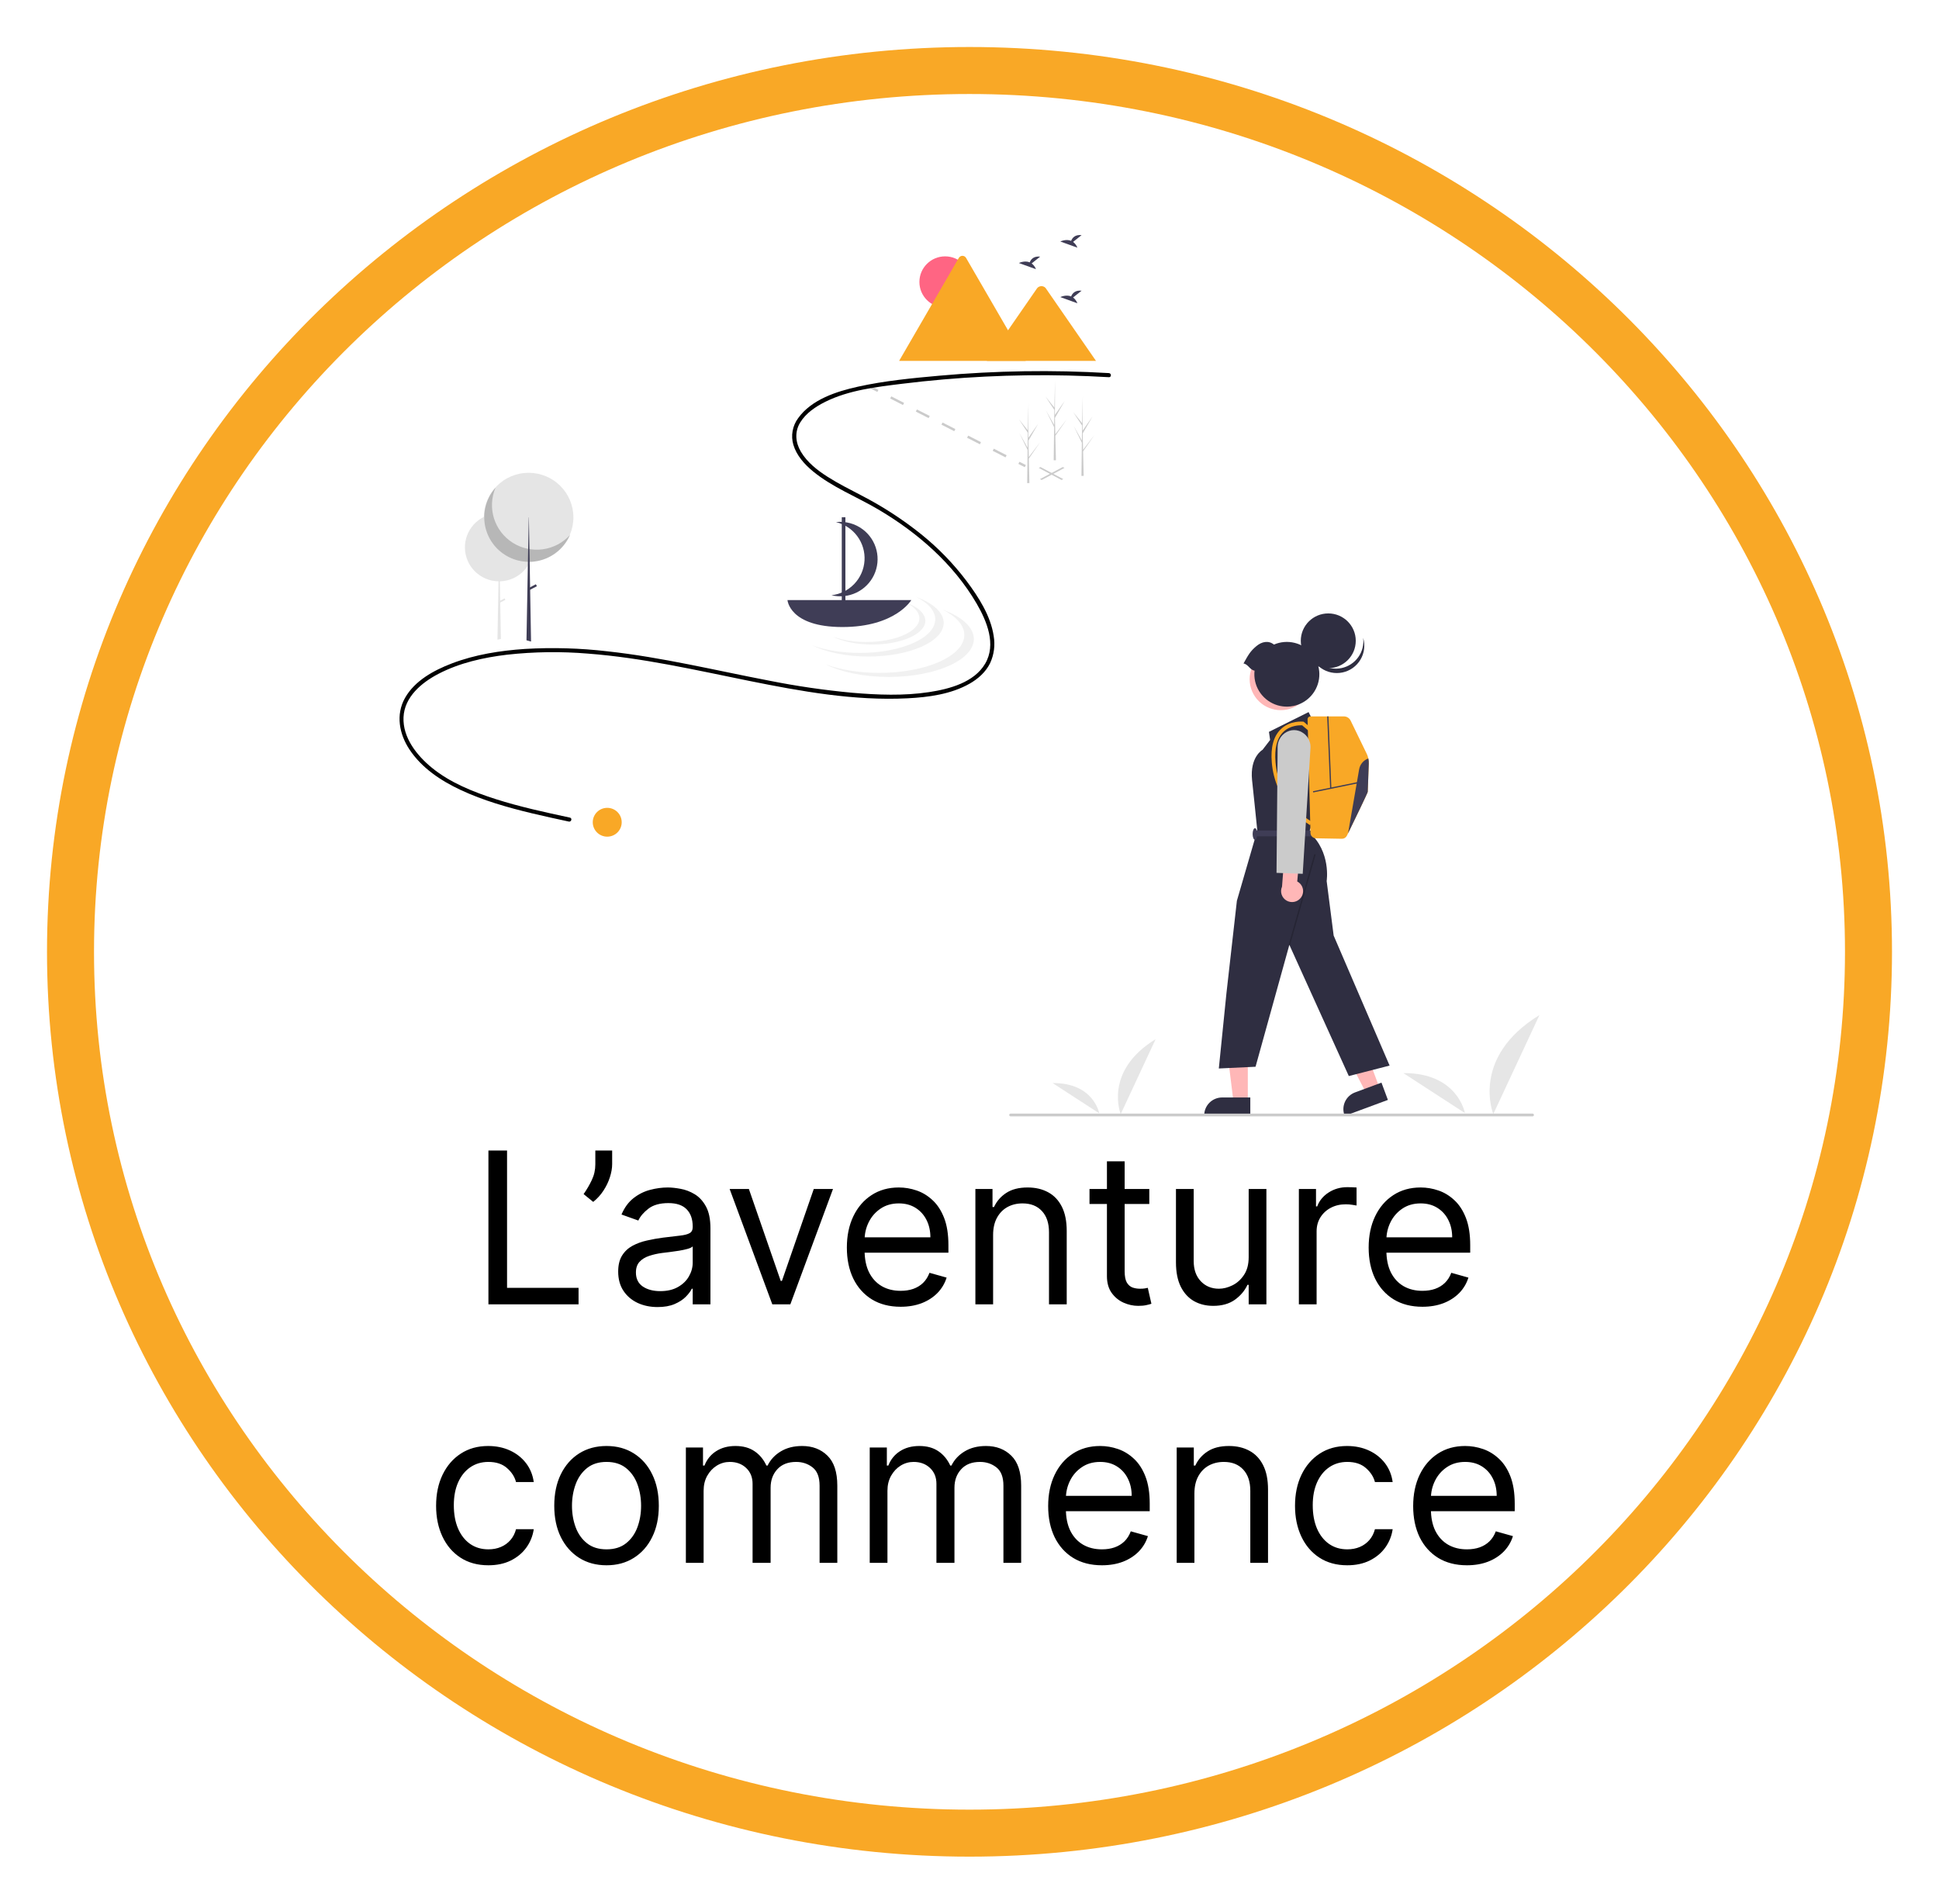 <svg width="165" height="162" viewBox="0 0 165 162" fill="none" xmlns="http://www.w3.org/2000/svg">
<g filter="url(#filter0_d_735_27)">
<path d="M159 77C159 118.385 124.786 152 82.5 152C40.214 152 6 118.385 6 77C6 35.615 40.214 2 82.5 2C124.786 2 159 35.615 159 77Z" fill="white" stroke="#F9A826" stroke-width="4"/>
<path d="M41.563 107V93.909H43.148V105.594H49.233V107H41.563ZM52.092 93.909V95.06C52.092 95.409 52.028 95.782 51.9 96.178C51.777 96.57 51.593 96.952 51.351 97.322C51.112 97.689 50.822 98.008 50.481 98.281L49.663 97.617C49.932 97.233 50.164 96.835 50.36 96.421C50.56 96.004 50.66 95.558 50.66 95.085V93.909H52.092ZM55.955 107.23C55.332 107.23 54.768 107.113 54.261 106.879C53.754 106.64 53.351 106.297 53.053 105.849C52.754 105.398 52.605 104.852 52.605 104.213C52.605 103.651 52.716 103.195 52.937 102.845C53.159 102.491 53.455 102.214 53.826 102.014C54.197 101.814 54.606 101.665 55.053 101.567C55.505 101.464 55.959 101.384 56.415 101.324C57.011 101.247 57.495 101.19 57.866 101.151C58.241 101.109 58.513 101.038 58.684 100.94C58.859 100.842 58.946 100.672 58.946 100.429V100.378C58.946 99.747 58.773 99.257 58.428 98.908C58.087 98.558 57.569 98.383 56.875 98.383C56.155 98.383 55.59 98.541 55.181 98.856C54.772 99.172 54.484 99.508 54.318 99.867L52.886 99.355C53.142 98.758 53.483 98.294 53.909 97.962C54.339 97.625 54.808 97.391 55.315 97.258C55.827 97.122 56.33 97.054 56.824 97.054C57.139 97.054 57.501 97.092 57.91 97.169C58.324 97.242 58.722 97.393 59.106 97.623C59.493 97.853 59.815 98.2 60.071 98.665C60.327 99.129 60.455 99.751 60.455 100.531V107H58.946V105.67H58.869C58.767 105.884 58.596 106.112 58.358 106.354C58.119 106.597 57.802 106.804 57.406 106.974C57.009 107.145 56.526 107.23 55.955 107.23ZM56.185 105.875C56.781 105.875 57.284 105.758 57.693 105.523C58.106 105.289 58.417 104.987 58.626 104.616C58.839 104.245 58.946 103.855 58.946 103.446V102.065C58.882 102.142 58.741 102.212 58.524 102.276C58.311 102.336 58.064 102.389 57.783 102.436C57.506 102.479 57.235 102.517 56.971 102.551C56.711 102.581 56.5 102.607 56.338 102.628C55.946 102.679 55.58 102.762 55.239 102.877C54.902 102.988 54.629 103.156 54.42 103.382C54.216 103.604 54.114 103.906 54.114 104.29C54.114 104.814 54.307 105.21 54.695 105.479C55.087 105.743 55.584 105.875 56.185 105.875ZM70.885 97.182L67.254 107H65.72L62.089 97.182H63.726L66.436 105.006H66.538L69.248 97.182H70.885ZM76.641 107.205C75.695 107.205 74.879 106.996 74.193 106.578C73.511 106.156 72.984 105.568 72.614 104.814C72.247 104.055 72.064 103.173 72.064 102.168C72.064 101.162 72.247 100.276 72.614 99.508C72.984 98.737 73.5 98.136 74.161 97.706C74.825 97.271 75.601 97.054 76.487 97.054C76.999 97.054 77.504 97.139 78.002 97.31C78.501 97.48 78.955 97.757 79.364 98.141C79.773 98.52 80.099 99.023 80.342 99.649C80.585 100.276 80.706 101.047 80.706 101.963V102.602H73.138V101.298H79.172C79.172 100.744 79.061 100.25 78.84 99.815C78.622 99.381 78.311 99.038 77.906 98.786C77.506 98.535 77.033 98.409 76.487 98.409C75.886 98.409 75.367 98.558 74.928 98.856C74.493 99.151 74.159 99.534 73.924 100.007C73.69 100.48 73.573 100.987 73.573 101.528V102.398C73.573 103.139 73.7 103.768 73.956 104.283C74.216 104.795 74.576 105.185 75.036 105.453C75.496 105.717 76.031 105.849 76.641 105.849C77.037 105.849 77.395 105.794 77.715 105.683C78.038 105.568 78.318 105.398 78.552 105.172C78.786 104.942 78.967 104.656 79.095 104.315L80.553 104.724C80.399 105.219 80.141 105.653 79.779 106.028C79.417 106.399 78.969 106.689 78.437 106.898C77.904 107.102 77.305 107.205 76.641 107.205ZM84.509 101.094V107H83.001V97.182H84.458V98.716H84.586C84.816 98.217 85.166 97.817 85.634 97.514C86.103 97.207 86.708 97.054 87.45 97.054C88.114 97.054 88.696 97.19 89.195 97.463C89.693 97.731 90.081 98.141 90.358 98.69C90.635 99.236 90.773 99.926 90.773 100.761V107H89.265V100.864C89.265 100.092 89.065 99.492 88.664 99.061C88.264 98.626 87.714 98.409 87.015 98.409C86.534 98.409 86.103 98.513 85.724 98.722C85.349 98.931 85.053 99.236 84.835 99.636C84.618 100.037 84.509 100.523 84.509 101.094ZM97.8 97.182V98.46H92.712V97.182H97.8ZM94.195 94.829H95.703V104.188C95.703 104.614 95.765 104.933 95.889 105.146C96.017 105.355 96.178 105.496 96.375 105.568C96.575 105.636 96.786 105.67 97.007 105.67C97.174 105.67 97.31 105.662 97.416 105.645C97.523 105.624 97.608 105.607 97.672 105.594L97.979 106.949C97.877 106.987 97.734 107.026 97.551 107.064C97.368 107.107 97.135 107.128 96.854 107.128C96.428 107.128 96.01 107.036 95.601 106.853C95.196 106.67 94.86 106.391 94.591 106.016C94.327 105.641 94.195 105.168 94.195 104.597V94.829ZM106.257 102.986V97.182H107.765V107H106.257V105.338H106.154C105.924 105.837 105.566 106.261 105.081 106.61C104.595 106.955 103.981 107.128 103.24 107.128C102.626 107.128 102.081 106.994 101.603 106.725C101.126 106.452 100.751 106.043 100.478 105.498C100.206 104.948 100.069 104.256 100.069 103.42V97.182H101.578V103.318C101.578 104.034 101.778 104.605 102.179 105.031C102.583 105.457 103.099 105.67 103.725 105.67C104.1 105.67 104.482 105.575 104.87 105.383C105.262 105.191 105.59 104.897 105.854 104.501C106.122 104.104 106.257 103.599 106.257 102.986ZM110.528 107V97.182H111.986V98.665H112.088C112.267 98.179 112.591 97.785 113.059 97.482C113.528 97.18 114.057 97.028 114.645 97.028C114.755 97.028 114.894 97.031 115.06 97.035C115.226 97.039 115.352 97.046 115.437 97.054V98.588C115.386 98.575 115.269 98.556 115.086 98.531C114.907 98.501 114.717 98.486 114.517 98.486C114.04 98.486 113.613 98.586 113.238 98.786C112.868 98.982 112.574 99.255 112.356 99.604C112.143 99.95 112.037 100.344 112.037 100.787V107H110.528ZM121.043 107.205C120.097 107.205 119.281 106.996 118.595 106.578C117.913 106.156 117.387 105.568 117.016 104.814C116.65 104.055 116.466 103.173 116.466 102.168C116.466 101.162 116.65 100.276 117.016 99.508C117.387 98.737 117.902 98.136 118.563 97.706C119.228 97.271 120.003 97.054 120.89 97.054C121.401 97.054 121.906 97.139 122.405 97.31C122.903 97.48 123.357 97.757 123.766 98.141C124.175 98.52 124.501 99.023 124.744 99.649C124.987 100.276 125.108 101.047 125.108 101.963V102.602H117.54V101.298H123.574C123.574 100.744 123.464 100.25 123.242 99.815C123.025 99.381 122.714 99.038 122.309 98.786C121.908 98.535 121.435 98.409 120.89 98.409C120.289 98.409 119.769 98.558 119.33 98.856C118.895 99.151 118.561 99.534 118.326 100.007C118.092 100.48 117.975 100.987 117.975 101.528V102.398C117.975 103.139 118.103 103.768 118.358 104.283C118.618 104.795 118.978 105.185 119.439 105.453C119.899 105.717 120.434 105.849 121.043 105.849C121.439 105.849 121.797 105.794 122.117 105.683C122.441 105.568 122.72 105.398 122.954 105.172C123.189 104.942 123.37 104.656 123.498 104.315L124.955 104.724C124.802 105.219 124.544 105.653 124.182 106.028C123.819 106.399 123.372 106.689 122.839 106.898C122.307 107.102 121.708 107.205 121.043 107.205ZM41.559 129.205C40.638 129.205 39.846 128.987 39.181 128.553C38.516 128.118 38.005 127.519 37.647 126.756C37.289 125.994 37.11 125.122 37.11 124.142C37.11 123.145 37.293 122.265 37.66 121.502C38.03 120.735 38.546 120.136 39.206 119.706C39.871 119.271 40.647 119.054 41.533 119.054C42.224 119.054 42.846 119.182 43.4 119.438C43.954 119.693 44.407 120.051 44.761 120.511C45.115 120.972 45.334 121.509 45.42 122.122H43.911C43.796 121.675 43.54 121.278 43.144 120.933C42.752 120.584 42.224 120.409 41.559 120.409C40.971 120.409 40.455 120.562 40.012 120.869C39.573 121.172 39.23 121.6 38.983 122.154C38.74 122.704 38.618 123.349 38.618 124.091C38.618 124.849 38.738 125.51 38.976 126.072C39.219 126.635 39.56 127.072 39.999 127.383C40.442 127.694 40.962 127.849 41.559 127.849C41.951 127.849 42.307 127.781 42.626 127.645C42.946 127.509 43.216 127.312 43.438 127.057C43.66 126.801 43.817 126.494 43.911 126.136H45.42C45.334 126.716 45.123 127.238 44.787 127.702C44.454 128.163 44.013 128.529 43.464 128.802C42.918 129.07 42.283 129.205 41.559 129.205ZM51.614 129.205C50.727 129.205 49.949 128.994 49.28 128.572C48.616 128.15 48.096 127.56 47.721 126.801C47.35 126.043 47.165 125.156 47.165 124.142C47.165 123.119 47.35 122.227 47.721 121.464C48.096 120.701 48.616 120.109 49.28 119.687C49.949 119.265 50.727 119.054 51.614 119.054C52.5 119.054 53.275 119.265 53.94 119.687C54.609 120.109 55.129 120.701 55.5 121.464C55.875 122.227 56.062 123.119 56.062 124.142C56.062 125.156 55.875 126.043 55.5 126.801C55.129 127.56 54.609 128.15 53.94 128.572C53.275 128.994 52.5 129.205 51.614 129.205ZM51.614 127.849C52.287 127.849 52.841 127.677 53.275 127.332C53.71 126.987 54.032 126.533 54.241 125.97C54.449 125.408 54.554 124.798 54.554 124.142C54.554 123.486 54.449 122.874 54.241 122.308C54.032 121.741 53.71 121.283 53.275 120.933C52.841 120.584 52.287 120.409 51.614 120.409C50.94 120.409 50.386 120.584 49.952 120.933C49.517 121.283 49.195 121.741 48.986 122.308C48.778 122.874 48.673 123.486 48.673 124.142C48.673 124.798 48.778 125.408 48.986 125.97C49.195 126.533 49.517 126.987 49.952 127.332C50.386 127.677 50.94 127.849 51.614 127.849ZM58.365 129V119.182H59.822V120.716H59.95C60.155 120.192 60.485 119.785 60.941 119.495C61.397 119.201 61.945 119.054 62.584 119.054C63.231 119.054 63.771 119.201 64.201 119.495C64.636 119.785 64.974 120.192 65.217 120.716H65.32C65.571 120.209 65.948 119.806 66.451 119.508C66.954 119.205 67.557 119.054 68.26 119.054C69.138 119.054 69.856 119.329 70.414 119.879C70.972 120.424 71.251 121.274 71.251 122.429V129H69.743V122.429C69.743 121.705 69.545 121.187 69.148 120.876C68.752 120.565 68.285 120.409 67.749 120.409C67.058 120.409 66.523 120.618 66.144 121.036C65.765 121.449 65.575 121.973 65.575 122.608V129H64.041V122.276C64.041 121.717 63.86 121.268 63.498 120.927C63.136 120.582 62.669 120.409 62.098 120.409C61.706 120.409 61.34 120.513 60.999 120.722C60.662 120.931 60.389 121.221 60.18 121.592C59.976 121.958 59.874 122.382 59.874 122.864V129H58.365ZM74.01 129V119.182H75.467V120.716H75.595C75.799 120.192 76.13 119.785 76.586 119.495C77.041 119.201 77.589 119.054 78.228 119.054C78.876 119.054 79.415 119.201 79.846 119.495C80.28 119.785 80.619 120.192 80.862 120.716H80.964C81.216 120.209 81.593 119.806 82.096 119.508C82.598 119.205 83.201 119.054 83.904 119.054C84.782 119.054 85.5 119.329 86.059 119.879C86.617 120.424 86.896 121.274 86.896 122.429V129H85.387V122.429C85.387 121.705 85.189 121.187 84.793 120.876C84.397 120.565 83.93 120.409 83.393 120.409C82.703 120.409 82.168 120.618 81.789 121.036C81.409 121.449 81.22 121.973 81.22 122.608V129H79.686V122.276C79.686 121.717 79.505 121.268 79.142 120.927C78.78 120.582 78.314 120.409 77.743 120.409C77.35 120.409 76.984 120.513 76.643 120.722C76.306 120.931 76.034 121.221 75.825 121.592C75.62 121.958 75.518 122.382 75.518 122.864V129H74.01ZM93.771 129.205C92.825 129.205 92.008 128.996 91.322 128.578C90.641 128.156 90.114 127.568 89.744 126.814C89.377 126.055 89.194 125.173 89.194 124.168C89.194 123.162 89.377 122.276 89.744 121.509C90.114 120.737 90.63 120.136 91.29 119.706C91.955 119.271 92.731 119.054 93.617 119.054C94.129 119.054 94.633 119.139 95.132 119.31C95.631 119.48 96.085 119.757 96.494 120.141C96.903 120.52 97.229 121.023 97.472 121.649C97.715 122.276 97.836 123.047 97.836 123.963V124.602H90.268V123.298H96.302C96.302 122.744 96.191 122.25 95.969 121.815C95.752 121.381 95.441 121.038 95.036 120.786C94.636 120.535 94.163 120.409 93.617 120.409C93.016 120.409 92.496 120.558 92.058 120.857C91.623 121.151 91.288 121.534 91.054 122.007C90.82 122.48 90.702 122.987 90.702 123.528V124.398C90.702 125.139 90.83 125.768 91.086 126.283C91.346 126.795 91.706 127.185 92.166 127.453C92.626 127.717 93.161 127.849 93.771 127.849C94.167 127.849 94.525 127.794 94.844 127.683C95.168 127.568 95.447 127.398 95.682 127.172C95.916 126.942 96.097 126.656 96.225 126.315L97.683 126.724C97.529 127.219 97.271 127.653 96.909 128.028C96.547 128.399 96.099 128.689 95.567 128.898C95.034 129.102 94.435 129.205 93.771 129.205ZM101.639 123.094V129H100.131V119.182H101.588V120.716H101.716C101.946 120.217 102.295 119.817 102.764 119.514C103.233 119.207 103.838 119.054 104.58 119.054C105.244 119.054 105.826 119.19 106.325 119.463C106.823 119.732 107.211 120.141 107.488 120.69C107.765 121.236 107.903 121.926 107.903 122.761V129H106.395V122.864C106.395 122.092 106.195 121.491 105.794 121.061C105.393 120.626 104.844 120.409 104.145 120.409C103.663 120.409 103.233 120.513 102.854 120.722C102.479 120.931 102.183 121.236 101.965 121.636C101.748 122.037 101.639 122.523 101.639 123.094ZM114.649 129.205C113.728 129.205 112.936 128.987 112.271 128.553C111.606 128.118 111.095 127.519 110.737 126.756C110.379 125.994 110.2 125.122 110.2 124.142C110.2 123.145 110.383 122.265 110.749 121.502C111.12 120.735 111.636 120.136 112.296 119.706C112.961 119.271 113.737 119.054 114.623 119.054C115.313 119.054 115.936 119.182 116.49 119.438C117.044 119.693 117.497 120.051 117.851 120.511C118.205 120.972 118.424 121.509 118.509 122.122H117.001C116.886 121.675 116.63 121.278 116.234 120.933C115.842 120.584 115.313 120.409 114.649 120.409C114.061 120.409 113.545 120.562 113.102 120.869C112.663 121.172 112.32 121.6 112.073 122.154C111.83 122.704 111.708 123.349 111.708 124.091C111.708 124.849 111.828 125.51 112.066 126.072C112.309 126.635 112.65 127.072 113.089 127.383C113.532 127.694 114.052 127.849 114.649 127.849C115.041 127.849 115.396 127.781 115.716 127.645C116.036 127.509 116.306 127.312 116.528 127.057C116.749 126.801 116.907 126.494 117.001 126.136H118.509C118.424 126.716 118.213 127.238 117.877 127.702C117.544 128.163 117.103 128.529 116.553 128.802C116.008 129.07 115.373 129.205 114.649 129.205ZM124.831 129.205C123.885 129.205 123.069 128.996 122.383 128.578C121.701 128.156 121.175 127.568 120.804 126.814C120.438 126.055 120.254 125.173 120.254 124.168C120.254 123.162 120.438 122.276 120.804 121.509C121.175 120.737 121.691 120.136 122.351 119.706C123.016 119.271 123.791 119.054 124.678 119.054C125.189 119.054 125.694 119.139 126.193 119.31C126.691 119.48 127.145 119.757 127.554 120.141C127.963 120.52 128.289 121.023 128.532 121.649C128.775 122.276 128.896 123.047 128.896 123.963V124.602H121.328V123.298H127.362C127.362 122.744 127.252 122.25 127.03 121.815C126.813 121.381 126.502 121.038 126.097 120.786C125.696 120.535 125.223 120.409 124.678 120.409C124.077 120.409 123.557 120.558 123.118 120.857C122.683 121.151 122.349 121.534 122.115 122.007C121.88 122.48 121.763 122.987 121.763 123.528V124.398C121.763 125.139 121.891 125.768 122.146 126.283C122.406 126.795 122.767 127.185 123.227 127.453C123.687 127.717 124.222 127.849 124.831 127.849C125.227 127.849 125.585 127.794 125.905 127.683C126.229 127.568 126.508 127.398 126.742 127.172C126.977 126.942 127.158 126.656 127.286 126.315L128.743 126.724C128.59 127.219 128.332 127.653 127.97 128.028C127.607 128.399 127.16 128.689 126.627 128.898C126.095 129.102 125.496 129.205 124.831 129.205Z" fill="black"/>
<path d="M82.838 60L75 51.33L79.558 48.281L83.27 52.386L95.807 41L100 44.417L82.838 60Z" fill="white"/>
</g>
<g clip-path="url(#clip0_735_27)" filter="url(#filter1_d_735_27)">
<path d="M95.367 90.809C95.367 90.809 93.88 87.165 98.34 84.431L95.367 90.809Z" fill="#E6E6E6"/>
<path d="M93.538 90.743C93.538 90.743 93.085 88.145 89.574 88.168L93.538 90.743Z" fill="#E6E6E6"/>
<path d="M127.072 90.809C127.072 90.809 125.107 85.994 131 82.383L127.072 90.809Z" fill="#E6E6E6"/>
<path d="M124.656 90.722C124.656 90.722 124.057 87.29 119.419 87.319L124.656 90.722Z" fill="#E6E6E6"/>
<path d="M90.334 36.848L88.395 35.822L88.54 35.745L90.48 36.771L90.334 36.848Z" fill="#CBCBCB"/>
<path d="M88.642 36.848L88.497 36.771L90.437 35.745L90.582 35.822L88.642 36.848Z" fill="#CBCBCB"/>
<path d="M74.205 28.894L74.111 29.076L74.659 29.356L74.753 29.174L74.205 28.894Z" fill="#CBCBCB"/>
<path d="M85.566 34.922L84.475 34.365L84.569 34.183L85.66 34.74L85.566 34.922ZM83.385 33.809L82.294 33.252L82.388 33.07L83.478 33.627L83.385 33.809ZM81.203 32.695L80.113 32.139L80.206 31.957L81.297 32.513L81.203 32.695ZM79.022 31.582L77.931 31.026L78.025 30.844L79.116 31.4L79.022 31.582ZM76.841 30.469L75.75 29.912L75.844 29.73L76.934 30.287L76.841 30.469Z" fill="#CBCBCB"/>
<path d="M86.75 35.296L86.657 35.478L87.205 35.758L87.298 35.576L86.75 35.296Z" fill="#CBCBCB"/>
<path d="M45.375 42.578C45.375 42.641 45.373 42.705 45.369 42.767C45.346 43.129 45.254 43.484 45.098 43.812C45.097 43.815 45.096 43.817 45.094 43.82C45.087 43.835 45.08 43.85 45.072 43.865C45.026 43.958 44.974 44.048 44.918 44.136C44.662 44.536 44.31 44.867 43.895 45.1C43.479 45.333 43.012 45.46 42.535 45.471L42.564 47.117L42.939 46.92L43.006 47.047L42.567 47.277L42.621 50.334L42.621 50.375L42.331 50.439L42.332 50.398L42.423 45.471C42.04 45.466 41.661 45.384 41.309 45.232C40.957 45.079 40.639 44.859 40.373 44.583C40.355 44.564 40.337 44.545 40.319 44.525L40.317 44.523C40.096 44.283 39.917 44.007 39.788 43.707C39.791 43.711 39.794 43.714 39.797 43.717C39.505 43.037 39.485 42.273 39.741 41.579C39.998 40.885 40.511 40.316 41.175 39.987C41.185 39.982 41.195 39.977 41.205 39.972C41.862 39.657 42.615 39.599 43.313 39.81C44.011 40.021 44.604 40.485 44.974 41.111C44.992 41.141 45.009 41.171 45.025 41.202C45.255 41.624 45.376 42.097 45.375 42.578Z" fill="#E5E5E5"/>
<path d="M44.984 43.822C47.088 43.822 48.793 42.123 48.793 40.028C48.793 37.933 47.088 36.235 44.984 36.235C42.88 36.235 41.175 37.933 41.175 40.028C41.175 42.123 42.88 43.822 44.984 43.822Z" fill="#E5E5E5"/>
<path opacity="0.2" d="M42.171 37.494C41.816 38.322 41.768 39.249 42.035 40.108C42.303 40.968 42.869 41.705 43.632 42.188C44.395 42.671 45.305 42.867 46.2 42.743C47.096 42.619 47.917 42.181 48.519 41.509C48.301 42.015 47.977 42.468 47.566 42.836C47.156 43.204 46.671 43.479 46.143 43.642C45.616 43.805 45.059 43.851 44.512 43.779C43.964 43.706 43.439 43.515 42.973 43.221C42.507 42.926 42.111 42.533 41.812 42.071C41.513 41.608 41.319 41.087 41.243 40.542C41.166 39.997 41.21 39.443 41.37 38.916C41.531 38.39 41.804 37.905 42.171 37.494Z" fill="black"/>
<path d="M45.19 50.596L44.801 50.487L44.802 50.446L44.918 44.136L44.924 43.821L44.924 43.812L44.945 42.709L44.974 41.111V41.111L44.994 40.028H45.005L45.025 41.202L45.052 42.729L45.071 43.812V43.821L45.072 43.865V43.865L45.109 45.978L45.113 46.188L45.189 50.554L45.19 50.596Z" fill="#3F3D56"/>
<path d="M45.6 45.72L44.971 46.05L45.058 46.216L45.688 45.886L45.6 45.72Z" fill="#3F3D56"/>
<path d="M94.363 27.751C89.555 27.468 84.733 27.542 79.936 27.972C77.624 28.18 75.275 28.405 73.005 28.907C71.178 29.312 69.056 29.995 67.917 31.588C67.679 31.909 67.518 32.28 67.448 32.673C67.377 33.066 67.399 33.47 67.512 33.853C67.783 34.761 68.459 35.517 69.178 36.109C70.834 37.471 72.888 38.264 74.723 39.346C78.074 41.322 81.141 43.985 83.109 47.368C83.975 48.857 84.799 50.837 83.834 52.477C82.889 54.084 80.78 54.638 79.06 54.899C76.904 55.226 74.684 55.138 72.519 54.954C70.145 54.734 67.785 54.39 65.448 53.923C60.869 53.047 56.332 51.934 51.69 51.427C49.362 51.155 47.015 51.087 44.675 51.225C42.562 51.367 40.431 51.7 38.446 52.459C36.916 53.043 35.286 53.928 34.46 55.403C33.663 56.825 33.974 58.465 34.841 59.777C35.885 61.356 37.512 62.438 39.203 63.228C41.129 64.129 43.19 64.712 45.252 65.209C46.299 65.46 47.35 65.688 48.402 65.914C48.622 65.961 48.716 65.626 48.495 65.578C46.374 65.122 44.246 64.664 42.178 64.003C40.264 63.391 38.304 62.608 36.737 61.324C35.468 60.285 34.263 58.768 34.337 57.043C34.413 55.304 35.878 54.089 37.314 53.342C39.109 52.408 41.148 51.953 43.146 51.715C45.434 51.461 47.741 51.43 50.035 51.622C54.667 51.973 59.194 53.023 63.736 53.94C68.147 54.83 72.696 55.654 77.217 55.426C79.009 55.336 80.929 55.08 82.511 54.179C83.235 53.767 83.889 53.185 84.257 52.428C84.588 51.708 84.693 50.905 84.558 50.124C84.301 48.41 83.278 46.82 82.258 45.454C81.139 43.972 79.842 42.634 78.394 41.468C76.806 40.195 75.093 39.084 73.282 38.152C72.322 37.648 71.348 37.164 70.433 36.581C69.555 36.022 68.689 35.349 68.153 34.441C67.69 33.656 67.605 32.76 68.088 31.963C68.576 31.158 69.417 30.596 70.247 30.185C72.246 29.196 74.57 28.931 76.757 28.66C81.453 28.08 86.185 27.845 90.916 27.957C92.066 27.984 93.215 28.032 94.363 28.099C94.588 28.113 94.587 27.764 94.363 27.751V27.751Z" fill="black"/>
<path d="M91.313 16.587L92.039 16.008C91.475 15.946 91.243 16.253 91.148 16.495C90.707 16.313 90.228 16.552 90.228 16.552L91.681 17.077C91.607 16.882 91.48 16.712 91.313 16.587Z" fill="#3F3D56"/>
<path d="M87.788 18.418L88.515 17.839C87.95 17.777 87.719 18.084 87.624 18.326C87.183 18.144 86.703 18.383 86.703 18.383L88.156 18.908C88.083 18.713 87.955 18.543 87.788 18.418Z" fill="#3F3D56"/>
<path d="M91.313 21.317L92.039 20.739C91.475 20.677 91.243 20.983 91.148 21.226C90.707 21.044 90.228 21.282 90.228 21.282L91.681 21.808C91.607 21.613 91.48 21.443 91.313 21.317Z" fill="#3F3D56"/>
<path d="M80.425 22.174C81.634 22.174 82.613 21.199 82.613 19.995C82.613 18.792 81.634 17.816 80.425 17.816C79.217 17.816 78.237 18.792 78.237 19.995C78.237 21.199 79.217 22.174 80.425 22.174Z" fill="#FF6583"/>
<path d="M87.287 26.71H76.553C76.539 26.71 76.526 26.709 76.513 26.707L81.589 17.95C81.62 17.895 81.665 17.85 81.72 17.819C81.774 17.787 81.836 17.77 81.899 17.77C81.962 17.77 82.023 17.787 82.078 17.819C82.132 17.85 82.177 17.895 82.208 17.95L85.615 23.826L85.778 24.107L87.287 26.71Z" fill="#F9A826"/>
<path d="M93.263 26.71H83.979L85.778 24.108L85.907 23.92L88.252 20.529C88.293 20.477 88.345 20.434 88.404 20.404C88.463 20.373 88.528 20.355 88.595 20.351C88.661 20.348 88.728 20.358 88.79 20.381C88.852 20.404 88.909 20.44 88.956 20.487C88.968 20.5 88.98 20.514 88.99 20.529L93.263 26.71Z" fill="#F9A826"/>
<path d="M77.949 46.794C78.966 47.3 79.585 47.969 79.585 48.702C79.585 50.283 76.714 51.564 73.172 51.564C71.632 51.564 70.219 51.322 69.113 50.918C70.287 51.502 71.992 51.87 73.89 51.87C77.432 51.87 80.304 50.589 80.304 49.009C80.304 48.116 79.386 47.318 77.949 46.794Z" fill="#F1F1F1"/>
<path d="M80.212 47.879C81.36 48.45 82.059 49.205 82.059 50.033C82.059 51.816 78.819 53.262 74.822 53.262C73.084 53.262 71.49 52.988 70.242 52.533C71.567 53.193 73.491 53.608 75.632 53.608C79.629 53.608 82.869 52.162 82.869 50.379C82.869 49.371 81.834 48.471 80.212 47.879Z" fill="#F1F1F1"/>
<path d="M77.083 47.272C77.799 47.629 78.236 48.1 78.236 48.617C78.236 49.73 76.213 50.633 73.717 50.633C72.745 50.645 71.778 50.491 70.858 50.177C71.685 50.589 72.886 50.849 74.223 50.849C76.719 50.849 78.742 49.946 78.742 48.833C78.742 48.203 78.095 47.641 77.083 47.272Z" fill="#F1F1F1"/>
<path d="M67.011 47.067C67.011 47.067 67.168 49.36 71.684 49.36C76.199 49.36 77.547 47.067 77.547 47.067H67.011Z" fill="#3F3D56"/>
<path d="M73.42 41.052C72.768 40.558 71.95 40.336 71.137 40.43C71.863 40.604 72.505 41.028 72.949 41.627C73.394 42.225 73.612 42.961 73.566 43.704C73.52 44.447 73.213 45.15 72.698 45.69C72.183 46.229 71.494 46.572 70.752 46.656C71.462 46.827 72.21 46.749 72.869 46.435C73.529 46.121 74.06 45.591 74.373 44.934C74.686 44.276 74.762 43.531 74.588 42.824C74.415 42.117 74.002 41.491 73.42 41.052Z" fill="#3F3D56"/>
<path d="M71.94 40.016H71.632V47.314H71.94V40.016Z" fill="#3F3D56"/>
<path d="M92.173 34.594L92.171 34.591L92.167 34.413L93.131 33.018L92.168 34.279L92.165 34.317L92.132 32.891L92.965 31.446L92.129 32.641L92.138 29.688L92.138 29.678L92.138 29.688L92.082 32.015L91.323 31.07L92.08 32.216L92.063 33.491L91.365 32.246L92.061 33.678L92.052 34.387L92.026 36.351L92.024 36.498C92.089 36.498 92.152 36.497 92.215 36.495L92.172 34.608L92.173 34.594Z" fill="#CBCBCB"/>
<path d="M87.555 35.207L87.553 35.204L87.549 35.026L88.513 33.631L87.55 34.892L87.547 34.93L87.514 33.505L88.347 32.059L87.511 33.254L87.52 30.301L87.52 30.291L87.52 30.301L87.465 32.628L86.705 31.683L87.462 32.829L87.445 34.104L86.747 32.859L87.443 34.291L87.434 35L87.408 36.964L87.406 37.111C87.471 37.111 87.534 37.111 87.597 37.108L87.554 35.221L87.555 35.207Z" fill="#CBCBCB"/>
<path d="M89.812 33.265L89.811 33.262L89.807 33.084L90.771 31.689L89.808 32.95L89.804 32.988L89.771 31.563L90.605 30.117L89.769 31.312L89.778 28.36L89.778 28.35L89.778 28.359L89.722 30.687L88.963 29.741L89.72 30.887L89.703 32.162L89.004 30.918L89.701 32.35L89.691 33.059L89.666 35.023L89.664 35.169C89.728 35.17 89.792 35.169 89.855 35.166L89.811 33.28L89.812 33.265Z" fill="#CBCBCB"/>
<path d="M51.673 67.2C52.353 67.2 52.904 66.651 52.904 65.973C52.904 65.296 52.353 64.747 51.673 64.747C50.993 64.747 50.441 65.296 50.441 65.973C50.441 66.651 50.993 67.2 51.673 67.2Z" fill="#F9A826"/>
<path d="M117.403 88.611L116.263 89.032L114.087 84.854L115.769 84.231L117.403 88.611Z" fill="#FFB7B7"/>
<path d="M118.104 89.603L114.428 90.964L114.411 90.917C114.27 90.539 114.286 90.121 114.454 89.755C114.623 89.388 114.931 89.103 115.31 88.963L115.31 88.963L117.556 88.132L118.104 89.603Z" fill="#2F2E41"/>
<path d="M106.183 89.79L104.967 89.789L104.389 85.118L106.184 85.118L106.183 89.79Z" fill="#FFB7B7"/>
<path d="M106.395 90.964L102.473 90.963V90.914C102.473 90.511 102.634 90.124 102.92 89.839C103.206 89.554 103.595 89.394 103.999 89.394H103.999L106.395 89.394L106.395 90.964Z" fill="#2F2E41"/>
<path d="M111.752 57.39L111.355 56.599L107.982 58.279L108.081 58.971L107.436 59.81C107.436 59.81 106.345 60.403 106.544 62.379L106.742 64.256L106.99 66.676L105.254 72.653L104.361 80.556L103.716 86.928L106.841 86.78L109.718 76.407L114.777 87.571L118.249 86.681L113.488 75.617L112.893 70.974C112.893 70.974 113.289 68.504 111.405 66.824L111.702 65.935V64.84L112.694 59.613L111.752 57.39Z" fill="#2F2E41"/>
<path opacity="0.2" d="M111.844 68.686L109.662 76.391L109.774 76.423L111.957 68.717L111.844 68.686Z" fill="black"/>
<path d="M111.652 66.676H106.792V67.17H111.652V66.676Z" fill="#3F3D56"/>
<path d="M106.792 67.467C106.901 67.467 106.99 67.245 106.99 66.973C106.99 66.7 106.901 66.479 106.792 66.479C106.682 66.479 106.593 66.7 106.593 66.973C106.593 67.245 106.682 67.467 106.792 67.467Z" fill="#3F3D56"/>
<path d="M110.252 56.112C111.533 55.415 112.004 53.815 111.304 52.538C110.603 51.262 108.997 50.793 107.715 51.491C106.434 52.188 105.963 53.788 106.663 55.065C107.364 56.341 108.971 56.81 110.252 56.112Z" fill="#FFB7B7"/>
<path d="M113.03 52.861C114.322 52.861 115.369 51.819 115.369 50.532C115.369 49.245 114.322 48.202 113.03 48.202C111.738 48.202 110.691 49.245 110.691 50.532C110.691 51.819 111.738 52.861 113.03 52.861Z" fill="#2F2E41"/>
<path d="M115.999 50.282C116.091 50.591 116.118 50.915 116.078 51.235C116.038 51.555 115.932 51.862 115.766 52.139C115.601 52.416 115.38 52.655 115.117 52.843C114.853 53.03 114.554 53.161 114.238 53.227C113.921 53.293 113.594 53.293 113.278 53.227C112.961 53.162 112.662 53.031 112.399 52.844C112.135 52.657 111.914 52.418 111.748 52.142C111.582 51.865 111.476 51.557 111.435 51.238C111.603 51.798 111.976 52.275 112.481 52.575C112.985 52.874 113.584 52.973 114.159 52.853C114.733 52.732 115.242 52.401 115.582 51.925C115.923 51.449 116.072 50.863 115.999 50.282Z" fill="#2F2E41"/>
<path d="M106.757 53.071C106.688 53.673 106.821 54.281 107.135 54.8C107.448 55.319 107.925 55.721 108.491 55.944C109.057 56.166 109.681 56.196 110.266 56.029C110.851 55.862 111.365 55.508 111.727 55.021C112.09 54.534 112.281 53.942 112.271 53.336C112.261 52.73 112.05 52.144 111.672 51.67C111.294 51.195 110.769 50.857 110.179 50.71C109.589 50.562 108.966 50.612 108.407 50.853C107.945 50.482 107.373 50.597 106.907 50.989C106.381 51.431 106.224 51.735 105.816 52.464C106.217 52.52 106.355 53.014 106.757 53.071Z" fill="#2F2E41"/>
<path d="M116.477 60.99C116.447 61.77 116.389 63.306 116.389 63.385C116.389 63.467 115.219 65.879 114.714 66.916V66.917C114.678 66.99 114.646 67.056 114.617 67.115C114.578 67.195 114.517 67.263 114.44 67.31C114.364 67.356 114.275 67.38 114.186 67.379L111.978 67.339C111.857 67.337 111.741 67.289 111.655 67.203C111.568 67.118 111.519 67.003 111.516 66.882L111.269 57.21C111.268 57.178 111.274 57.146 111.286 57.116C111.297 57.087 111.315 57.06 111.337 57.037C111.36 57.014 111.386 56.996 111.416 56.983C111.445 56.971 111.477 56.965 111.509 56.965H114.356C114.477 56.965 114.594 56.998 114.696 57.062C114.798 57.126 114.88 57.217 114.932 57.325L116.299 60.14C116.427 60.404 116.488 60.696 116.477 60.99V60.99Z" fill="#F9A826"/>
<path d="M111.477 66.219C110.911 65.877 110.402 65.448 109.969 64.949C108.963 63.822 108.351 62.401 108.225 60.899C108.113 59.613 108.369 58.658 108.986 58.059C109.771 57.297 110.839 57.408 110.884 57.413L110.932 57.418L111.656 58.028L111.451 58.269L110.804 57.723C110.605 57.714 109.796 57.711 109.205 58.287C108.661 58.817 108.438 59.687 108.541 60.871C108.661 62.302 109.242 63.656 110.197 64.73C110.61 65.205 111.093 65.614 111.63 65.942L111.477 66.219Z" fill="#F9A826"/>
<path d="M115.585 62.544L111.728 63.333L111.749 63.436L115.607 62.647L115.585 62.544Z" fill="#3F3D56"/>
<path d="M113.043 56.962L112.937 56.967L113.188 63.079L113.293 63.075L113.043 56.962Z" fill="#3F3D56"/>
<path d="M116.477 60.99C116.447 61.77 116.389 63.306 116.389 63.385C116.389 63.467 115.219 65.879 114.714 66.916L115.656 61.471C115.692 61.262 115.784 61.066 115.921 60.903C116.059 60.74 116.237 60.617 116.438 60.546C116.47 60.691 116.483 60.841 116.477 60.99Z" fill="#3F3D56"/>
<path d="M110.691 72.401C110.775 72.294 110.834 72.17 110.864 72.038C110.894 71.906 110.894 71.769 110.866 71.636C110.837 71.504 110.779 71.38 110.697 71.272C110.614 71.164 110.509 71.076 110.389 71.013L110.58 68.904L109.322 68.476L109.094 71.457C109.001 71.666 108.988 71.901 109.058 72.118C109.128 72.335 109.275 72.519 109.472 72.636C109.669 72.752 109.902 72.792 110.126 72.749C110.351 72.706 110.552 72.582 110.691 72.401Z" fill="#FFB7B7"/>
<path d="M110.856 70.361L108.626 70.28L108.721 59.573C108.719 59.27 108.813 58.975 108.99 58.728C109.166 58.481 109.416 58.295 109.704 58.198C109.973 58.109 110.264 58.108 110.533 58.197C110.839 58.3 111.101 58.501 111.279 58.769C111.456 59.037 111.54 59.356 111.515 59.676L110.856 70.361Z" fill="#CBCBCB"/>
<path d="M130.414 91H85.996C85.965 91 85.935 90.988 85.913 90.966C85.892 90.944 85.879 90.915 85.879 90.884C85.879 90.853 85.892 90.824 85.913 90.802C85.935 90.78 85.965 90.768 85.996 90.768H130.414C130.445 90.768 130.474 90.78 130.496 90.802C130.518 90.824 130.53 90.853 130.53 90.884C130.53 90.915 130.518 90.944 130.496 90.966C130.474 90.988 130.445 91 130.414 91Z" fill="#CBCBCB"/>
</g>
<defs>
<filter id="filter0_d_735_27" x="0" y="0" width="165" height="162" filterUnits="userSpaceOnUse" color-interpolation-filters="sRGB">
<feFlood flood-opacity="0" result="BackgroundImageFix"/>
<feColorMatrix in="SourceAlpha" type="matrix" values="0 0 0 0 0 0 0 0 0 0 0 0 0 0 0 0 0 0 127 0" result="hardAlpha"/>
<feOffset dy="4"/>
<feGaussianBlur stdDeviation="2"/>
<feComposite in2="hardAlpha" operator="out"/>
<feColorMatrix type="matrix" values="0 0 0 0 0 0 0 0 0 0 0 0 0 0 0 0 0 0 0.25 0"/>
<feBlend mode="normal" in2="BackgroundImageFix" result="effect1_dropShadow_735_27"/>
<feBlend mode="normal" in="SourceGraphic" in2="effect1_dropShadow_735_27" result="shape"/>
</filter>
<filter id="filter1_d_735_27" x="30" y="16" width="105" height="83" filterUnits="userSpaceOnUse" color-interpolation-filters="sRGB">
<feFlood flood-opacity="0" result="BackgroundImageFix"/>
<feColorMatrix in="SourceAlpha" type="matrix" values="0 0 0 0 0 0 0 0 0 0 0 0 0 0 0 0 0 0 127 0" result="hardAlpha"/>
<feOffset dy="4"/>
<feGaussianBlur stdDeviation="2"/>
<feComposite in2="hardAlpha" operator="out"/>
<feColorMatrix type="matrix" values="0 0 0 0 0 0 0 0 0 0 0 0 0 0 0 0 0 0 0.25 0"/>
<feBlend mode="normal" in2="BackgroundImageFix" result="effect1_dropShadow_735_27"/>
<feBlend mode="normal" in="SourceGraphic" in2="effect1_dropShadow_735_27" result="shape"/>
</filter>
<clipPath id="clip0_735_27">
<rect width="97" height="75" fill="white" transform="translate(34 16)"/>
</clipPath>
</defs>
</svg>
